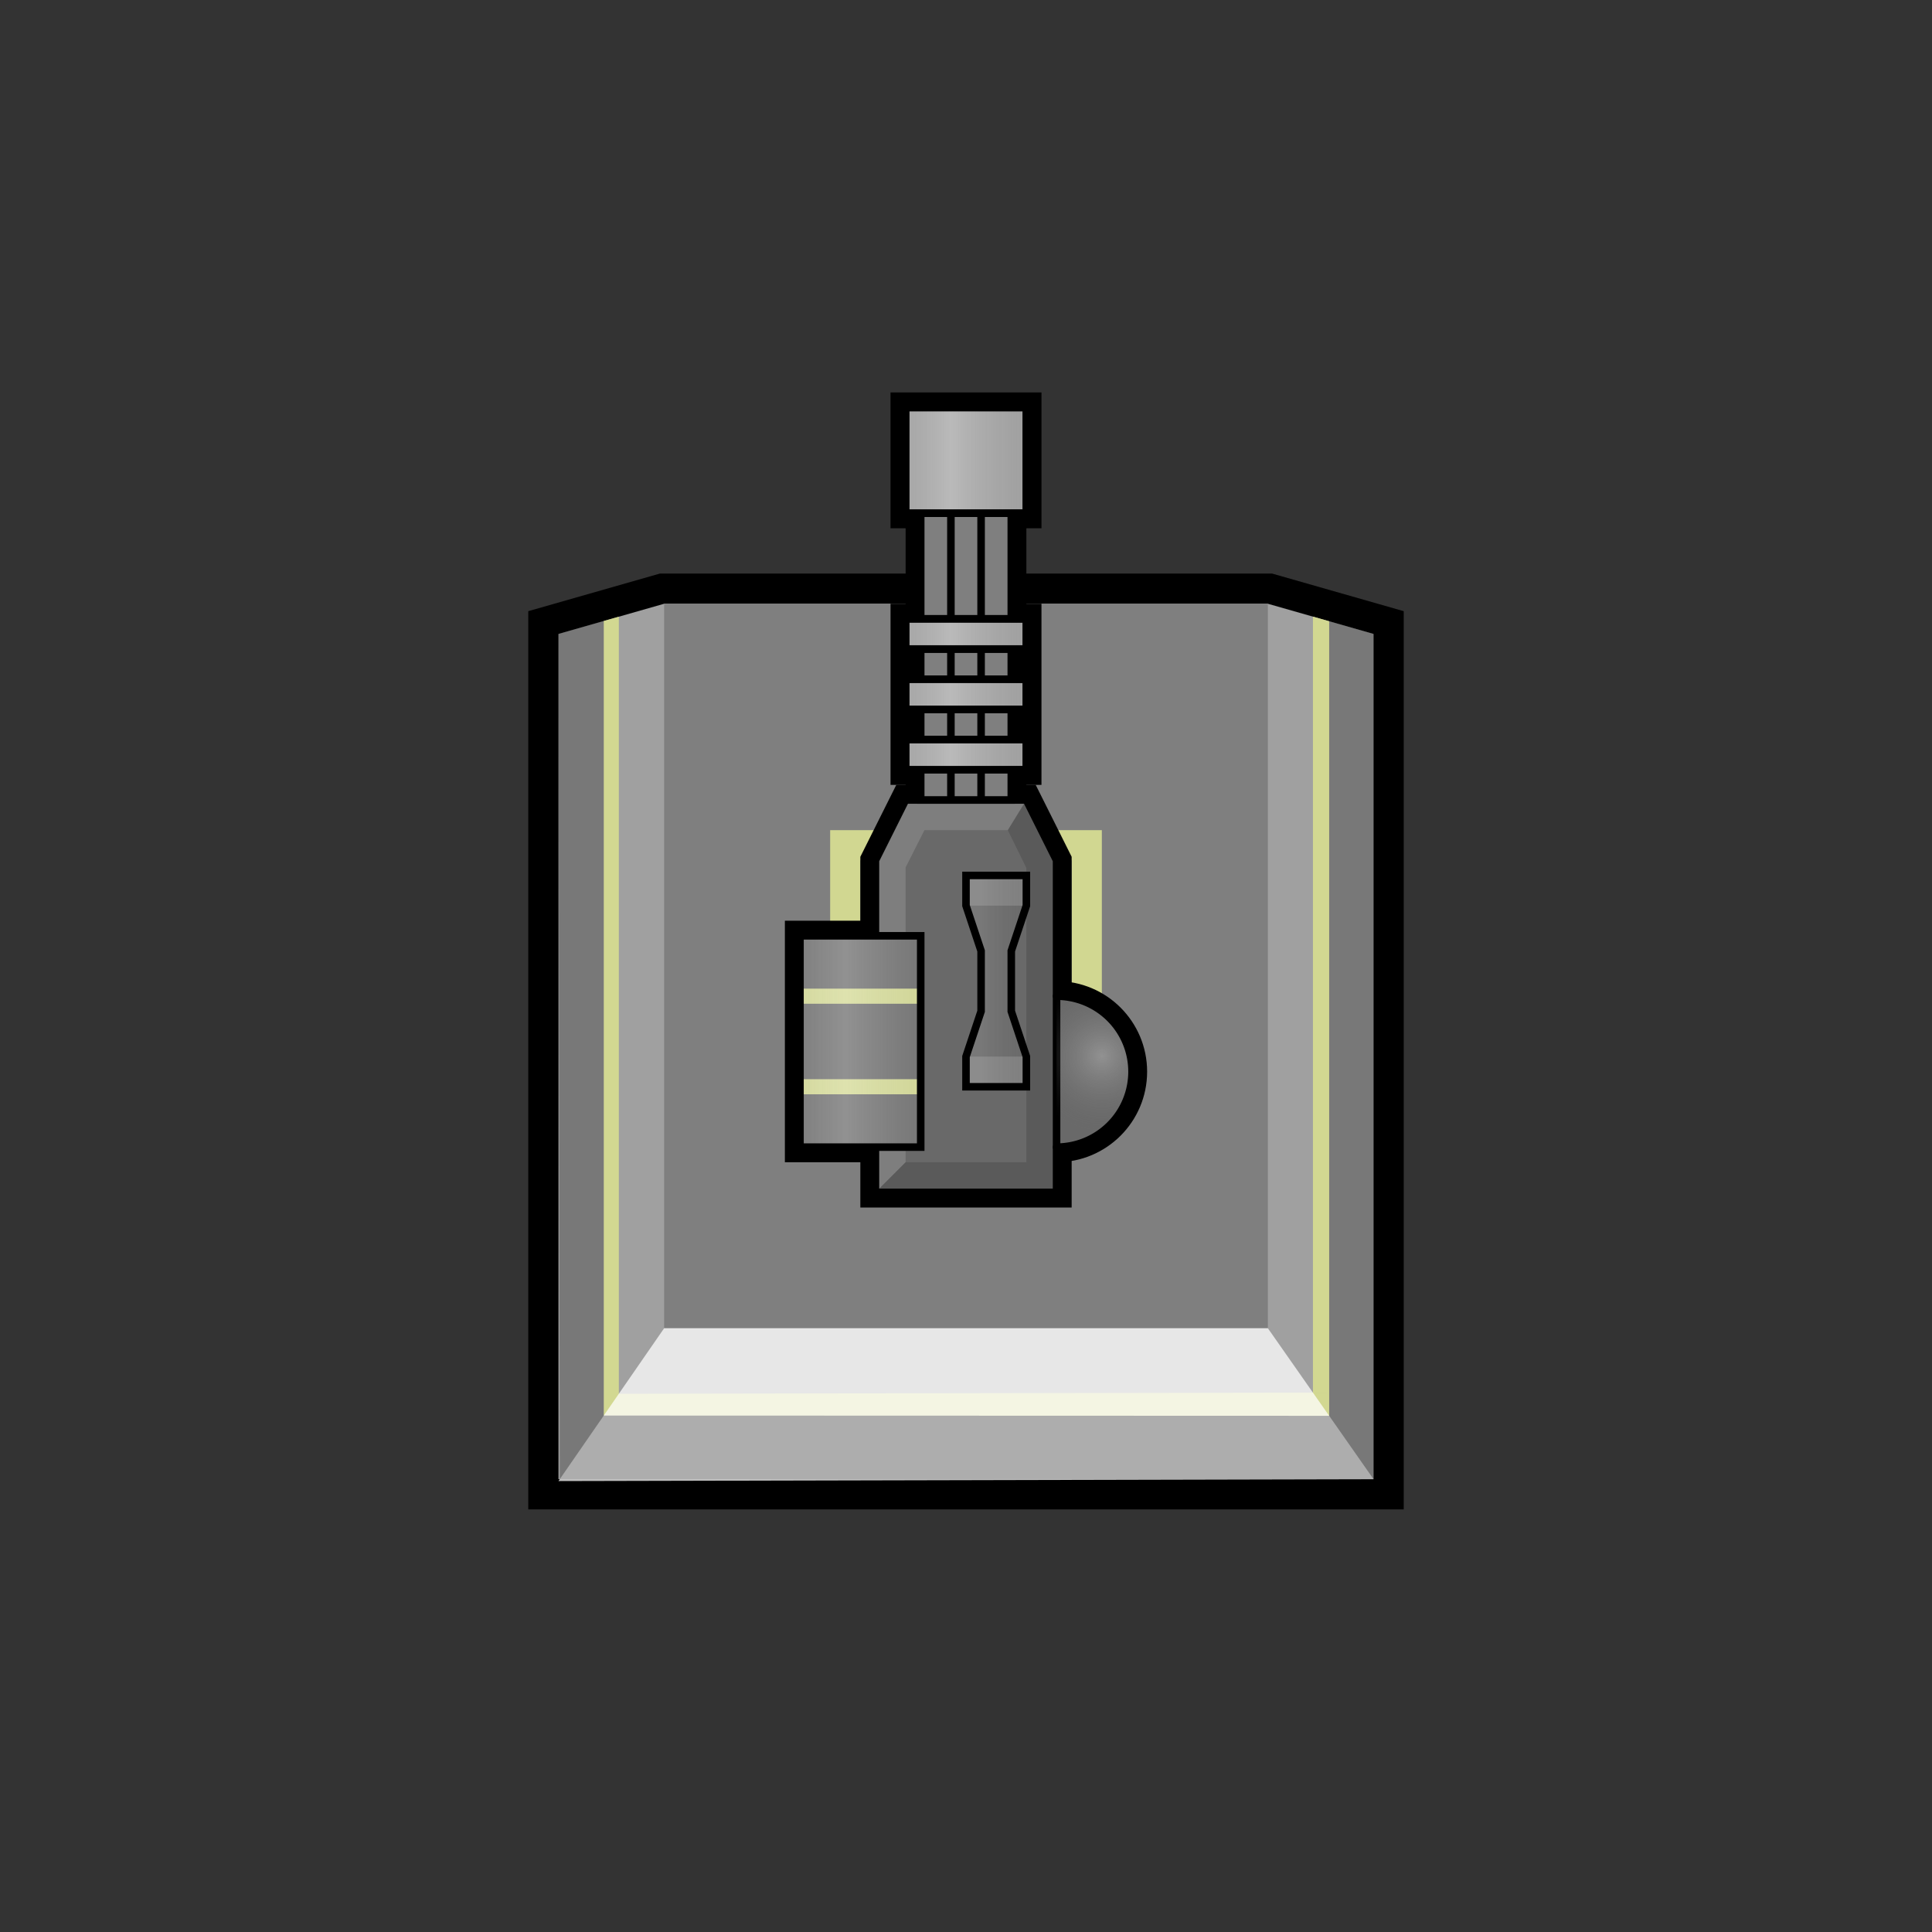 <?xml version="1.0" encoding="UTF-8" standalone="no"?>
<!-- Created with Inkscape (http://www.inkscape.org/) -->

<svg
   xmlns:dc="http://purl.org/dc/elements/1.1/"
   xmlns:cc="http://creativecommons.org/ns#"
   xmlns:rdf="http://www.w3.org/1999/02/22-rdf-syntax-ns#"
   xmlns:svg="http://www.w3.org/2000/svg"
   xmlns="http://www.w3.org/2000/svg"
   xmlns:xlink="http://www.w3.org/1999/xlink"
   xmlns:sodipodi="http://sodipodi.sourceforge.net/DTD/sodipodi-0.dtd"
   xmlns:inkscape="http://www.inkscape.org/namespaces/inkscape"
   width="128"
   height="128"
   viewBox="0 0 128 128"
   id="svg4136"
   version="1.1"
   inkscape:version="0.91 r13725"
   sodipodi:docname="MediumTurretGun.svg"
   inkscape:export-filename="D:\RimWorld\Mods\BetterTurrets\Textures\Things\Building\Turret\TurretMediumSmallRapid.png"
   inkscape:export-xdpi="180"
   inkscape:export-ydpi="180">
  <rect x="0" y="0" width="128" height="128" fill="#333333" stroke="none"/>
  <defs
     id="defs4138">
    <linearGradient
       id="linearGradient4370"
       inkscape:collect="always">
      <stop
         id="stop4372"
         offset="0"
         style="stop-color:#ffffff;stop-opacity:0.099" />
      <stop
         id="stop4374"
         offset="1"
         style="stop-color:#696969;stop-opacity:0;" />
    </linearGradient>
    <linearGradient
       inkscape:collect="always"
       id="linearGradient4236">
      <stop
         style="stop-color:#ffffff;stop-opacity:0.271"
         offset="0"
         id="stop4238" />
      <stop
         style="stop-color:#696969;stop-opacity:0;"
         offset="1"
         id="stop4240" />
    </linearGradient>
    <linearGradient
       inkscape:collect="always"
       id="linearGradient4194">
      <stop
         style="stop-color:#ffffff;stop-opacity:0.27"
         offset="0"
         id="stop4196" />
      <stop
         style="stop-color:#a0a0a0;stop-opacity:0;"
         offset="1"
         id="stop4198" />
    </linearGradient>
    <inkscape:perspective
       sodipodi:type="inkscape:persp3d"
       inkscape:vp_x="0 : 64 : 1"
       inkscape:vp_y="0 : 1000 : 0"
       inkscape:vp_z="128 : 64 : 1"
       inkscape:persp3d-origin="64 : 42.666667 : 1"
       id="perspective4720" />
    <linearGradient
       inkscape:collect="always"
       xlink:href="#linearGradient4194"
       id="linearGradient4200"
       x1="56"
       y1="987.862"
       x2="66"
       y2="987.862"
       gradientUnits="userSpaceOnUse"
       spreadMethod="reflect"
       gradientTransform="translate(0,3.5)" />
    <radialGradient
       inkscape:collect="always"
       xlink:href="#linearGradient4236"
       id="radialGradient4242"
       cx="72.857"
       cy="994.737"
       fx="72.857"
       fy="994.737"
       r="2.5"
       gradientTransform="matrix(2,1.7458113e-5,-1.7458452e-5,2,-72.697,-995.151)"
       gradientUnits="userSpaceOnUse" />
    <linearGradient
       inkscape:collect="always"
       xlink:href="#linearGradient4370"
       id="linearGradient4368"
       x1="65"
       y1="989.362"
       x2="69"
       y2="989.362"
       gradientUnits="userSpaceOnUse" />
    <linearGradient
       inkscape:collect="always"
       xlink:href="#linearGradient4236"
       id="linearGradient4200-2"
       x1="54"
       y1="986.862"
       x2="58"
       y2="986.862"
       gradientUnits="userSpaceOnUse"
       spreadMethod="reflect"
       gradientTransform="translate(87,-9.5)" />
    <linearGradient
       inkscape:collect="always"
       xlink:href="#linearGradient4236"
       id="linearGradient4200-2-0-6-9"
       x1="55"
       y1="987.362"
       x2="63"
       y2="987.362"
       gradientUnits="userSpaceOnUse"
       spreadMethod="reflect"
       gradientTransform="translate(173,-11)" />
    <linearGradient
       inkscape:collect="always"
       xlink:href="#linearGradient4236"
       id="linearGradient4200-2-9"
       x1="55"
       y1="986.362"
       x2="64"
       y2="986.362"
       gradientUnits="userSpaceOnUse"
       spreadMethod="reflect"
       gradientTransform="translate(142,-9)" />
    <linearGradient
       inkscape:collect="always"
       xlink:href="#linearGradient4236"
       id="linearGradient4200-2-9-7"
       x1="55"
       y1="986.362"
       x2="62"
       y2="986.362"
       gradientUnits="userSpaceOnUse"
       spreadMethod="reflect"
       gradientTransform="translate(159,-9)" />
    <linearGradient
       inkscape:collect="always"
       xlink:href="#linearGradient4236"
       id="linearGradient4545"
       x1="185"
       y1="974.362"
       x2="190.938"
       y2="974.612"
       gradientUnits="userSpaceOnUse" />
    <linearGradient
       inkscape:collect="always"
       xlink:href="#linearGradient4236"
       id="linearGradient5168"
       x1="166"
       y1="989.362"
       x2="171"
       y2="989.362"
       gradientUnits="userSpaceOnUse" />
    <inkscape:perspective
       id="perspective4720-6"
       inkscape:persp3d-origin="64 : 42.666667 : 1"
       inkscape:vp_z="128 : 64 : 1"
       inkscape:vp_y="0 : 1000 : 0"
       inkscape:vp_x="0 : 64 : 1"
       sodipodi:type="inkscape:persp3d" />
    <linearGradient
       inkscape:collect="always"
       xlink:href="#linearGradient4236"
       id="linearGradient4432"
       gradientUnits="userSpaceOnUse"
       gradientTransform="translate(173,-11)"
       spreadMethod="reflect"
       x1="55"
       y1="987.362"
       x2="63"
       y2="987.362" />
  </defs>
  <sodipodi:namedview
     id="base"
     pagecolor="#ffffff"
     bordercolor="#666666"
     borderopacity="1.0"
     inkscape:pageopacity="0.0"
     inkscape:pageshadow="2"
     inkscape:zoom="4"
     inkscape:cx="6.6807151"
     inkscape:cy="31.694804"
     inkscape:document-units="px"
     inkscape:current-layer="layer1"
     showgrid="true"
     units="px"
     inkscape:snap-object-midpoints="true"
     inkscape:snap-center="true"
     inkscape:window-width="1920"
     inkscape:window-height="1028"
     inkscape:window-x="-8"
     inkscape:window-y="-8"
     inkscape:window-maximized="1"
     inkscape:snap-global="true"
     inkscape:snap-bbox="true"
     inkscape:bbox-paths="true"
     inkscape:bbox-nodes="true"
     inkscape:snap-bbox-edge-midpoints="true"
     inkscape:snap-bbox-midpoints="true"
     inkscape:object-paths="true"
     inkscape:object-nodes="true"
     inkscape:snap-intersection-paths="true"
     inkscape:snap-smooth-nodes="false"
     inkscape:snap-midpoints="false"
     showguides="true"
     inkscape:guide-bbox="true"
     inkscape:snap-grids="true"
     inkscape:snap-nodes="true">
    <inkscape:grid
       type="xygrid"
       id="grid4684" />
    <sodipodi:guide
       position="39.502,167.932"
       orientation="0,1"
       id="guide4150" />
  </sodipodi:namedview>
  <g
     inkscape:groupmode="layer"
     id="layer2"
     inkscape:label="base"
     style="display:inline"
     sodipodi:insensitive="true">
    <g
       id="g4255"
       inkscape:export-xdpi="92.900002"
       inkscape:export-ydpi="92.900002">
      <g
         transform="translate(0,-924.362)"
         id="layer1-2"
         inkscape:label="base">
        <path
           sodipodi:nodetypes="ccccccc"
           inkscape:connector-curvature="0"
           id="path4785-7"
           d="m 37,1022.362 54,0 0,-56 -7,-2 -40,0 -7,2 z"
           style="fill:none;fill-opacity:1;fill-rule:evenodd;stroke:#000000;stroke-width:4;stroke-linecap:butt;stroke-linejoin:miter;stroke-miterlimit:4;stroke-dasharray:none;stroke-opacity:1" />
        <path
           sodipodi:nodetypes="ccccccc"
           inkscape:connector-curvature="0"
           id="path4785"
           d="m 37,1022.362 54,0 0,-56 -7,-2 -40,0 -7,2 z"
           style="fill:#a0a0a0;fill-opacity:1;fill-rule:evenodd;stroke:none;stroke-width:1px;stroke-linecap:butt;stroke-linejoin:miter;stroke-opacity:1" />
        <path
           sodipodi:nodetypes="ccccc"
           inkscape:connector-curvature="0"
           id="path4772"
           d="m 44,964.362 0,48 40,0 0,-48 z"
           style="fill:#7f7f7f;fill-opacity:1;fill-rule:evenodd;stroke:none;stroke-width:1px;stroke-linecap:butt;stroke-linejoin:miter;stroke-opacity:1" />
        <path
           sodipodi:nodetypes="ccccccccc"
           inkscape:connector-curvature="0"
           id="path4798"
           d="m 41,965.219 0,51.482 45.986,-0.075 0,-51.411 1.076,0.307 0,52.641 -48.062,-0.016 0,-52.643 z"
           style="fill:#d2d891;fill-opacity:1;fill-rule:evenodd;stroke:none;stroke-width:1px;stroke-linecap:butt;stroke-linejoin:miter;stroke-opacity:1" />
        <path
           sodipodi:nodetypes="ccccc"
           inkscape:connector-curvature="0"
           id="path4738-2"
           d="m 37,1022.487 54,-0.125 -7,-10 -40,0 z"
           style="fill:#ffffff;fill-opacity:0.744;fill-rule:evenodd;stroke:none;stroke-width:1px;stroke-linecap:butt;stroke-linejoin:miter;stroke-opacity:1" />
        <path
           sodipodi:nodetypes="ccccccccc"
           inkscape:connector-curvature="0"
           id="path4798-9"
           d="m 37,966.362 0.086,56 53.914,0 0,-56 -2.938,-0.84 0,52.641 -48.062,-0.016 0,-52.643 z"
           style="fill:#000000;fill-opacity:0.25;fill-rule:evenodd;stroke:none;stroke-width:1px;stroke-linecap:butt;stroke-linejoin:miter;stroke-opacity:1" />
      </g>
      <g
         inkscape:label="mk2"
         id="layer2-6" />
    </g>
  </g>
  <g
     inkscape:groupmode="layer"
     id="layer3"
     inkscape:label="basemk2"
     style="display:inline"
     sodipodi:insensitive="true">
    <path
       d="m 57,57 0,14 14,0 0,-14 z m -2,-2 18,0 0,18 -18,0 z"
       style="display:inline;fill:#d2d891;fill-opacity:0.984;fill-rule:evenodd;stroke:none;stroke-width:7.91;stroke-linecap:square;stroke-linejoin:miter;stroke-miterlimit:4;stroke-dasharray:none;stroke-opacity:1"
       id="path4152"
       inkscape:connector-curvature="0" />
  </g>
  <g
     inkscape:label="Layer 1"
     inkscape:groupmode="layer"
     id="layer1"
     transform="translate(0,-924.362)"
     style="display:inline">
    <path
       id="path4219-02"
       style="fill:none;fill-opacity:1;stroke:#000000;stroke-width:2;stroke-linecap:round;stroke-linejoin:miter;stroke-miterlimit:4;stroke-dasharray:none;stroke-opacity:1"
       d="m 70,990.362 c 2.761,0 5,2.239 5,5 -10e-7,2.761 -2.239,5 -5,5 m -12,-19 0,5 -5,0 0,14 5,0 0,3 12,0 0,-22 -2,-4 -8,0 z"
       inkscape:connector-curvature="0"
       sodipodi:nodetypes="cscccccccccccc"
       inkscape:export-xdpi="92.900002"
       inkscape:export-ydpi="92.900002" />
    <path
       style="fill:#696969;fill-opacity:1;fill-rule:evenodd;stroke:none;stroke-width:0.5;stroke-linecap:butt;stroke-linejoin:miter;stroke-miterlimit:4;stroke-dasharray:none;stroke-opacity:1"
       d="m 64,984.362 0,-2 4,0 0,2 -1,3 0,4 1,3 0,2 -4,0 0,-2 1,-3 0,-4 z"
       id="path4267-2"
       inkscape:connector-curvature="0"
       sodipodi:nodetypes="ccccccccccccc"
       inkscape:export-xdpi="92.900002"
       inkscape:export-ydpi="92.900002" />
    <path
       style="fill:#7f7f7f;fill-opacity:1;fill-rule:evenodd;stroke:#000000;stroke-width:0.5;stroke-linecap:butt;stroke-linejoin:miter;stroke-miterlimit:4;stroke-dasharray:none;stroke-opacity:1"
       d="m 158,980.362 0,-8 2,0 0,8 z"
       id="path4259-9-1"
       inkscape:connector-curvature="0"
       sodipodi:nodetypes="ccccc"
       inkscape:export-xdpi="180"
       inkscape:export-ydpi="180" />
    <path
       style="fill:#696969;fill-opacity:1;stroke:none;stroke-width:0.5;stroke-linecap:round;stroke-linejoin:miter;stroke-miterlimit:4;stroke-dasharray:none;stroke-opacity:1"
       id="path4219-08"
       sodipodi:type="arc"
       sodipodi:cx="70"
       sodipodi:cy="995.36218"
       sodipodi:rx="5"
       sodipodi:ry="5.0000224"
       sodipodi:start="4.712389"
       sodipodi:end="1.5707963"
       d="m 70,990.362 a 5,5 0 0 1 5,5 5,5 0 0 1 -5,5"
       sodipodi:open="true"
       inkscape:export-xdpi="92.900002"
       inkscape:export-ydpi="92.900002" />
    <path
       style="fill:#696969;fill-opacity:1;fill-rule:evenodd;stroke:#000000;stroke-width:0.25;stroke-linecap:butt;stroke-linejoin:miter;stroke-miterlimit:4;stroke-dasharray:none;stroke-opacity:1"
       d="m 58,981.362 0,22 12,0 0,-22 -2,-4 -8,0 z"
       id="path4141"
       inkscape:connector-curvature="0"
       sodipodi:nodetypes="ccccccc"
       inkscape:export-xdpi="92.900002"
       inkscape:export-ydpi="92.900002" />
    <path
       style="fill:#ffffff;fill-opacity:0.141;fill-rule:evenodd;stroke:none;stroke-width:0.25;stroke-linecap:butt;stroke-linejoin:miter;stroke-miterlimit:4;stroke-dasharray:none;stroke-opacity:1"
       d="m 58,1003.362 0,-22 2,-4 8,0 -1.232,2 -5.522,0 L 60,981.827 l 0,19.535 z"
       id="path4259-08-3"
       inkscape:connector-curvature="0"
       sodipodi:nodetypes="ccccccccc"
       inkscape:export-xdpi="92.900002"
       inkscape:export-ydpi="92.900002" />
    <path
       style="fill:#696969;fill-opacity:1;fill-rule:evenodd;stroke:none;stroke-width:0.5;stroke-linecap:butt;stroke-linejoin:miter;stroke-miterlimit:4;stroke-dasharray:none;stroke-opacity:1"
       d="m 64,984.362 0,-2 4,0 0,2 -1,3 0,4 1,3 0,2 -4,0 0,-2 1,-3 0,-4 z"
       id="path4267-3"
       inkscape:connector-curvature="0"
       sodipodi:nodetypes="ccccccccccccc"
       inkscape:export-xdpi="92.900002"
       inkscape:export-ydpi="92.900002" />
    <path
       style="fill:none;fill-opacity:1;fill-rule:evenodd;stroke:#000000;stroke-width:0.5;stroke-linecap:butt;stroke-linejoin:miter;stroke-miterlimit:4;stroke-dasharray:none;stroke-opacity:1"
       d="m 58,981.362 0,22 12,0 0,-22 -2,-4 -8,0 z"
       id="path4141-4"
       inkscape:connector-curvature="0"
       sodipodi:nodetypes="ccccccc"
       inkscape:export-xdpi="92.900002"
       inkscape:export-ydpi="92.900002" />
    <path
       style="fill:url(#radialGradient4242);fill-opacity:1;stroke:none;stroke-width:0.5;stroke-linecap:round;stroke-linejoin:miter;stroke-miterlimit:4;stroke-dasharray:none;stroke-opacity:1"
       id="path4219-0"
       sodipodi:type="arc"
       sodipodi:cx="70"
       sodipodi:cy="995.36218"
       sodipodi:rx="5"
       sodipodi:ry="5.0000224"
       sodipodi:start="4.712389"
       sodipodi:end="1.5707963"
       d="m 70,990.362 a 5,5 0 0 1 5,5 5,5 0 0 1 -5,5"
       sodipodi:open="true"
       inkscape:export-xdpi="92.900002"
       inkscape:export-ydpi="92.900002" />
    <path
       style="fill:#7f7f7f;fill-opacity:1;fill-rule:evenodd;stroke:#000000;stroke-width:0.5;stroke-linecap:butt;stroke-linejoin:miter;stroke-miterlimit:4;stroke-dasharray:none;stroke-opacity:1"
       d="m 154,980.362 0,-8 2,0 0,8 z"
       id="path4259-9-0"
       inkscape:connector-curvature="0"
       sodipodi:nodetypes="ccccc"
       inkscape:export-xdpi="180"
       inkscape:export-ydpi="180" />
    <path
       style="fill:#696969;fill-opacity:1;fill-rule:evenodd;stroke:none;stroke-width:0.25;stroke-linecap:butt;stroke-linejoin:miter;stroke-miterlimit:4;stroke-dasharray:none;stroke-opacity:1"
       d="m 61,986.362 -8,0 0,14 8,0 z"
       id="path4147"
       inkscape:connector-curvature="0"
       sodipodi:nodetypes="ccccc"
       inkscape:export-xdpi="92.900002"
       inkscape:export-ydpi="92.900002" />
    <path
       style="fill:#d2d891;fill-opacity:1;fill-rule:evenodd;stroke:#d2d891;stroke-width:1;stroke-linecap:butt;stroke-linejoin:miter;stroke-miterlimit:4;stroke-dasharray:none;stroke-opacity:1"
       d="m 53,996.362 8,0"
       id="path4202-9"
       inkscape:connector-curvature="0"
       sodipodi:nodetypes="cc"
       inkscape:export-xdpi="92.900002"
       inkscape:export-ydpi="92.900002" />
    <path
       style="fill:#d2d891;fill-opacity:1;fill-rule:evenodd;stroke:#d2d891;stroke-width:1;stroke-linecap:butt;stroke-linejoin:miter;stroke-miterlimit:4;stroke-dasharray:none;stroke-opacity:1"
       d="m 53,990.362 8,0"
       id="path4202"
       inkscape:connector-curvature="0"
       sodipodi:nodetypes="cc"
       inkscape:export-xdpi="92.900002"
       inkscape:export-ydpi="92.900002" />
    <path
       style="fill:url(#linearGradient4200);fill-opacity:1;fill-rule:evenodd;stroke:none;stroke-width:0.25;stroke-linecap:butt;stroke-linejoin:miter;stroke-miterlimit:4;stroke-dasharray:none;stroke-opacity:1"
       d="m 61,986.362 -8,0 0,14 8,0 z"
       id="path4147-0"
       inkscape:connector-curvature="0"
       sodipodi:nodetypes="ccccc"
       inkscape:export-xdpi="92.900002"
       inkscape:export-ydpi="92.900002" />
    <path
       style="fill:none;fill-opacity:1;fill-rule:evenodd;stroke:#000000;stroke-width:0.5;stroke-linecap:butt;stroke-linejoin:miter;stroke-miterlimit:4;stroke-dasharray:none;stroke-opacity:1"
       d="m 61,986.362 -8,0 0,14 8,0 z"
       id="path4147-1"
       inkscape:connector-curvature="0"
       sodipodi:nodetypes="ccccc"
       inkscape:export-xdpi="92.900002"
       inkscape:export-ydpi="92.900002" />
    <path
       style="fill:none;fill-opacity:1;stroke:#000000;stroke-width:0.5;stroke-linecap:round;stroke-linejoin:miter;stroke-miterlimit:4;stroke-dasharray:none;stroke-opacity:1"
       id="path4219"
       sodipodi:type="arc"
       sodipodi:cx="70"
       sodipodi:cy="995.36218"
       sodipodi:rx="5"
       sodipodi:ry="5.0000224"
       sodipodi:start="4.712389"
       sodipodi:end="1.5707963"
       d="m 70,990.362 a 5,5 0 0 1 5,5 5,5 0 0 1 -5,5"
       sodipodi:open="true"
       inkscape:export-xdpi="92.900002"
       inkscape:export-ydpi="92.900002" />
    <path
       style="fill:#7f7f7f;fill-opacity:1;fill-rule:evenodd;stroke:none;stroke-width:0.5;stroke-linecap:butt;stroke-linejoin:miter;stroke-miterlimit:4;stroke-dasharray:none;stroke-opacity:1"
       d="m 64,984.362 0,-2 4,0 0,2 z"
       id="path4259-0"
       inkscape:connector-curvature="0"
       sodipodi:nodetypes="ccccc"
       inkscape:export-xdpi="92.900002"
       inkscape:export-ydpi="92.900002" />
    <path
       style="fill:#7f7f7f;fill-opacity:1;fill-rule:evenodd;stroke:none;stroke-width:0.5;stroke-linecap:butt;stroke-linejoin:miter;stroke-miterlimit:4;stroke-dasharray:none;stroke-opacity:1"
       d="m 64,996.362 0,-2 4,0 0,2 z"
       id="path4259-0-9"
       inkscape:connector-curvature="0"
       sodipodi:nodetypes="ccccc"
       inkscape:export-xdpi="92.900002"
       inkscape:export-ydpi="92.900002" />
    <path
       style="fill:url(#linearGradient4368);fill-opacity:1;fill-rule:evenodd;stroke:none;stroke-width:0.5;stroke-linecap:butt;stroke-linejoin:miter;stroke-miterlimit:4;stroke-dasharray:none;stroke-opacity:1"
       d="m 64,984.362 0,-2 4,0 0,2 -1,3 0,4 1,3 0,2 -4,0 0,-2 1,-3 0,-4 z"
       id="path4267-9"
       inkscape:connector-curvature="0"
       sodipodi:nodetypes="ccccccccccccc"
       inkscape:export-xdpi="92.900002"
       inkscape:export-ydpi="92.900002" />
    <path
       style="fill:none;fill-opacity:1;fill-rule:evenodd;stroke:#000000;stroke-width:0.5;stroke-linecap:butt;stroke-linejoin:miter;stroke-miterlimit:4;stroke-dasharray:none;stroke-opacity:1"
       d="m 64,984.362 0,-2 4,0 0,2 -1,3 0,4 1,3 0,2 -4,0 0,-2 1,-3 0,-4 z"
       id="path4267"
       inkscape:connector-curvature="0"
       sodipodi:nodetypes="ccccccccccccc"
       inkscape:export-xdpi="92.900002"
       inkscape:export-ydpi="92.900002" />
    <path
       style="fill:#7f7f7f;fill-opacity:1;fill-rule:evenodd;stroke:#000000;stroke-width:0.5;stroke-linecap:butt;stroke-linejoin:miter;stroke-miterlimit:4;stroke-dasharray:none;stroke-opacity:1"
       d="m 156,980.362 0,-8 2,0 0,8 z"
       id="path4259-9"
       inkscape:connector-curvature="0"
       sodipodi:nodetypes="ccccc"
       inkscape:export-xdpi="180"
       inkscape:export-ydpi="180" />
    <path
       style="fill:#a0a0a0;fill-opacity:1;fill-rule:evenodd;stroke:#000000;stroke-width:0.5;stroke-linecap:butt;stroke-linejoin:miter;stroke-miterlimit:4;stroke-dasharray:none;stroke-opacity:1"
       d="m 153,977.362 0,-2 8,0 0,2 z"
       id="path4261-8"
       inkscape:connector-curvature="0"
       sodipodi:nodetypes="ccccc"
       inkscape:export-xdpi="180"
       inkscape:export-ydpi="180" />
    <path
       style="fill:#7f7f7f;fill-opacity:1;fill-rule:evenodd;stroke:#000000;stroke-width:0.5;stroke-linecap:butt;stroke-linejoin:miter;stroke-miterlimit:4;stroke-dasharray:none;stroke-opacity:1"
       d="m 173,981.362 0,-10 2,0 0,10 z"
       id="path4259-3"
       inkscape:connector-curvature="0"
       sodipodi:nodetypes="ccccc"
       inkscape:export-xdpi="180"
       inkscape:export-ydpi="180" />
    <path
       style="fill:#a0a0a0;fill-opacity:1;fill-rule:evenodd;stroke:#000000;stroke-width:0.5;stroke-linecap:butt;stroke-linejoin:miter;stroke-miterlimit:4;stroke-dasharray:none;stroke-opacity:1"
       d="m 171.5,973.362 0,0.637 a 1,1 0 0 1 0.5,0.863 1,1 0 0 1 -0.5,0.865 l 0,2.271 a 1,1 0 0 1 0.5,0.863 1,1 0 0 1 -0.5,0.865 l 0,0.635 1.637,0 a 1,1 0 0 1 0.863,-0.5 1,1 0 0 1 0.865,0.5 l 1.635,0 0,-0.637 a 1,1 0 0 1 -0.5,-0.863 1,1 0 0 1 0.5,-0.865 l 0,-2.271 a 1,1 0 0 1 -0.5,-0.863 1,1 0 0 1 0.5,-0.865 l 0,-0.635 -1.637,0 a 1,1 0 0 1 -0.863,0.5 1,1 0 0 1 -0.865,-0.5 l -1.635,0 z m 2.5,2.5 a 1,1 0 0 1 1,1 1,1 0 0 1 -1,1 1,1 0 0 1 -1,-1 1,1 0 0 1 1,-1 z"
       id="path4261-7"
       inkscape:connector-curvature="0" />
    <path
       style="fill:#a0a0a0;fill-opacity:1;fill-rule:evenodd;stroke:#000000;stroke-width:0.5;stroke-linecap:butt;stroke-linejoin:miter;stroke-miterlimit:4;stroke-dasharray:none;stroke-opacity:1"
       d="m 141,997.362 0,-11 5,0 0,11 z"
       id="path4261-0-9"
       inkscape:connector-curvature="0"
       sodipodi:nodetypes="ccccc"
       inkscape:export-xdpi="180"
       inkscape:export-ydpi="180" />
    <path
       inkscape:connector-curvature="0"
       id="path4261-7-1-4-3-1-7-5"
       style="fill:#a0a0a0;fill-opacity:1;fill-rule:evenodd;stroke:#000000;stroke-width:0.5;stroke-linecap:butt;stroke-linejoin:miter;stroke-miterlimit:4;stroke-dasharray:none;stroke-opacity:1"
       d="m 140.5,982.862 a 1,1 0 0 1 1,1 1,1 0 0 1 -1,1 1,1 0 0 1 -1,-1 1,1 0 0 1 1,-1 z m 6,0 a 1,1 0 0 1 1,1 1,1 0 0 1 -1,1 1,1 0 0 1 -1,-1 1,1 0 0 1 1,-1 z m -3,2 a 1,1 0 0 1 1,1 1,1 0 0 1 -1,1 1,1 0 0 1 -1,-1 1,1 0 0 1 1,-1 z m -3,2 a 1,1 0 0 1 1,1 1,1 0 0 1 -1,1 1,1 0 0 1 -1,-1 1,1 0 0 1 1,-1 z m 6,0 a 1,1 0 0 1 1,1 1,1 0 0 1 -1,1 1,1 0 0 1 -1,-1 1,1 0 0 1 1,-1 z m -3,2 a 1,1 0 0 1 1,1 1,1 0 0 1 -1,1 1,1 0 0 1 -1,-1 1,1 0 0 1 1,-1 z m -3,2 a 1,1 0 0 1 1,1 1,1 0 0 1 -1,1 1,1 0 0 1 -1,-1 1,1 0 0 1 1,-1 z m 6,0 a 1,1 0 0 1 1,1 1,1 0 0 1 -1,1 1,1 0 0 1 -1,-1 1,1 0 0 1 1,-1 z m -3,2 a 1,1 0 0 1 1,1 1,1 0 0 1 -1,1 1,1 0 0 1 -1,-1 1,1 0 0 1 1,-1 z m -3,2 a 1,1 0 0 1 1,1 1,1 0 0 1 -1,1 1,1 0 0 1 -1,-1 1,1 0 0 1 1,-1 z m 6,0 a 1,1 0 0 1 1,1 1,1 0 0 1 -1,1 1,1 0 0 1 -1,-1 1,1 0 0 1 1,-1 z m -3,2 a 1,1 0 0 1 1,1 1,1 0 0 1 -1,1 1,1 0 0 1 -1,-1 1,1 0 0 1 1,-1 z" />
    <path
       style="fill:#7f7f7f;fill-opacity:1;fill-rule:evenodd;stroke:#000000;stroke-width:0.5;stroke-linecap:butt;stroke-linejoin:miter;stroke-miterlimit:4;stroke-dasharray:none;stroke-opacity:1"
       d="m 197,980.362 0,-47 3,0 0,47 z"
       id="path4259-91"
       inkscape:connector-curvature="0"
       sodipodi:nodetypes="ccccc"
       inkscape:export-xdpi="180"
       inkscape:export-ydpi="180" />
    <path
       style="fill:#a0a0a0;fill-opacity:1;fill-rule:evenodd;stroke:#000000;stroke-width:0.5;stroke-linecap:butt;stroke-linejoin:miter;stroke-miterlimit:4;stroke-dasharray:none;stroke-opacity:1"
       d="m 195,934.362 0,0.637 c 0.309,0.178 0.499,0.507 0.5,0.863 -2.9e-4,0.357 -0.191,0.687 -0.5,0.865 l 0,0.771 c 0.309,0.178 0.499,0.507 0.5,0.863 -2.9e-4,0.357 -0.191,0.687 -0.5,0.865 l 0,0.771 c 0.309,0.178 0.499,0.507 0.5,0.863 -2.9e-4,0.357 -0.191,0.687 -0.5,0.865 l 0,0.635 2,2 3,0 2,-2 0,-0.637 c -0.309,-0.178 -0.499,-0.507 -0.5,-0.863 2.9e-4,-0.357 0.191,-0.687 0.5,-0.865 l 0,-0.771 c -0.309,-0.178 -0.499,-0.507 -0.5,-0.863 2.9e-4,-0.357 0.191,-0.687 0.5,-0.865 l 0,-0.771 c -0.309,-0.178 -0.499,-0.507 -0.5,-0.863 2.9e-4,-0.357 0.191,-0.687 0.5,-0.865 l 0,-0.635 -1,0 -1,1 -3,0 -1,-1 z"
       id="path4261-1"
       inkscape:connector-curvature="0"
       sodipodi:nodetypes="ccccccccccccccccccccccccccccc" />
    <path
       style="fill:#a0a0a0;fill-opacity:1;fill-rule:evenodd;stroke:#000000;stroke-width:0.5;stroke-linecap:butt;stroke-linejoin:miter;stroke-miterlimit:4;stroke-dasharray:none;stroke-opacity:1"
       d="m 195,980.362 0,-5 1,-16 5,0 1,16 0,5 z"
       id="path4261-5"
       inkscape:connector-curvature="0"
       sodipodi:nodetypes="ccccccc"
       inkscape:export-xdpi="180"
       inkscape:export-ydpi="180" />
    <path
       style="fill:#000000;fill-opacity:0.141;fill-rule:evenodd;stroke:none;stroke-width:0.5;stroke-linecap:butt;stroke-linejoin:miter;stroke-miterlimit:4;stroke-dasharray:none;stroke-opacity:1"
       d="m 58,1003.362 12,0 0,-22 -2,-4 -1.232,2 1.232,2.506 0,19.494 -8,0 z"
       id="path4256"
       inkscape:connector-curvature="0"
       sodipodi:nodetypes="ccccccccc"
       inkscape:export-xdpi="92.900002"
       inkscape:export-ydpi="92.900002" />
    <g
       id="g4360"
       style="stroke-width:0.5;stroke-miterlimit:4;stroke-dasharray:none">
      <path
         inkscape:connector-curvature="0"
         id="path4272"
         d="m 140,980.362 0,-5 1,0 0,-12 2,0 0,12 1,0 0,5"
         style="fill:none;fill-rule:evenodd;stroke:#000000;stroke-width:2;stroke-linecap:butt;stroke-linejoin:miter;stroke-miterlimit:4;stroke-dasharray:none;stroke-opacity:1" />
      <g
         id="g4315"
         style="stroke-width:0.5;stroke-miterlimit:4;stroke-dasharray:none">
        <path
           style="fill:#7f7f7f;fill-opacity:1;fill-rule:evenodd;stroke:#000000;stroke-width:0.5;stroke-linecap:butt;stroke-linejoin:miter;stroke-miterlimit:4;stroke-dasharray:none;stroke-opacity:1"
           d="m 141,980.362 0,-17 2,0 0,17 z"
           id="path4259"
           inkscape:connector-curvature="0"
           sodipodi:nodetypes="ccccc"
           inkscape:export-xdpi="180"
           inkscape:export-ydpi="180" />
        <path
           style="fill:#a0a0a0;fill-opacity:1;fill-rule:evenodd;stroke:#000000;stroke-width:0.5;stroke-linecap:butt;stroke-linejoin:miter;stroke-miterlimit:4;stroke-dasharray:none;stroke-opacity:1"
           d="m 140,980.362 0,-5 4,0 0,5 z"
           id="path4261"
           inkscape:connector-curvature="0"
           sodipodi:nodetypes="ccccc"
           inkscape:export-xdpi="180"
           inkscape:export-ydpi="180" />
        <path
           style="fill:url(#linearGradient4200-2);fill-opacity:1;fill-rule:evenodd;stroke:none;stroke-width:0.5;stroke-linecap:butt;stroke-linejoin:miter;stroke-miterlimit:4;stroke-dasharray:none;stroke-opacity:1"
           d="m 144,975.362 -4,0 0,5 4,0 z"
           id="path4147-0-6"
           inkscape:connector-curvature="0"
           sodipodi:nodetypes="ccccc"
           inkscape:export-xdpi="180"
           inkscape:export-ydpi="180" />
        <path
           style="fill:none;fill-opacity:1;fill-rule:evenodd;stroke:#000000;stroke-width:0.5;stroke-linecap:butt;stroke-linejoin:miter;stroke-miterlimit:4;stroke-dasharray:none;stroke-opacity:1"
           d="m 140,980.362 0,-5 4,0 0,5 z"
           id="path4261-19"
           inkscape:connector-curvature="0"
           sodipodi:nodetypes="ccccc"
           inkscape:export-xdpi="180"
           inkscape:export-ydpi="180" />
      </g>
    </g>
    <g
       id="g4368"
       style="stroke-width:0.5;stroke-miterlimit:4;stroke-dasharray:none">
      <path
         inkscape:connector-curvature="0"
         id="path4358"
         d="m 226,980.362 0,-2 -1,0 0,-2 1,0 0,-2 -1,0 0,-2 1,0 0,-2 -1,0 0,-2 1,0 0,-7 -1,0 0,-7 8,0 0,7 -1,0 0,7 1,0 0,2 -1,0 0,2 1,0 0,2 -1,0 0,2 1,0 0,2 -1,0 0,2"
         style="fill:none;fill-rule:evenodd;stroke:#000000;stroke-width:2;stroke-linecap:butt;stroke-linejoin:miter;stroke-miterlimit:4;stroke-dasharray:none;stroke-opacity:1" />
      <g
         style="stroke-width:0.5;stroke-miterlimit:4;stroke-dasharray:none"
         id="g4668">
        <path
           id="path4259-9-03"
           style="fill:#7f7f7f;fill-opacity:1;fill-rule:evenodd;stroke:#000000;stroke-width:0.5;stroke-linecap:butt;stroke-linejoin:miter;stroke-miterlimit:4;stroke-dasharray:none;stroke-opacity:1"
           d="m 228,980.362 0,-19 2,0 0,19 z m -2,0 0,-19 2,0 0,19 z m 4,0 0,-19 2,0 0,19 z"
           inkscape:connector-curvature="0"
           sodipodi:nodetypes="ccccccccccccccc" />
        <path
           style="fill:#a0a0a0;fill-opacity:1;fill-rule:evenodd;stroke:#000000;stroke-width:0.5;stroke-linecap:butt;stroke-linejoin:miter;stroke-miterlimit:4;stroke-dasharray:none;stroke-opacity:1"
           d="m 225,961.362 0,-7 8,0 0,7 z"
           id="path4261-8-4-5"
           inkscape:connector-curvature="0"
           sodipodi:nodetypes="ccccc"
           inkscape:export-xdpi="180"
           inkscape:export-ydpi="180" />
        <path
           inkscape:connector-curvature="0"
           id="path4261-8-4-3"
           style="fill:#a0a0a0;fill-opacity:1;fill-rule:evenodd;stroke:#000000;stroke-width:0.5;stroke-linecap:butt;stroke-linejoin:miter;stroke-miterlimit:4;stroke-dasharray:none;stroke-opacity:1"
           d="m 225,970.362 0,-2 8,0 0,2 z m 0,4 0,-2 8,0 0,2 z m 0,4 0,-2 8,0 0,2 z" />
        <path
           sodipodi:nodetypes="cccccccccccccccccscc"
           inkscape:connector-curvature="0"
           id="path4147-0-6-1-2-6"
           style="fill:url(#linearGradient4200-2-0-6-9);fill-opacity:1;fill-rule:evenodd;stroke:none;stroke-width:0.5;stroke-linecap:butt;stroke-linejoin:miter;stroke-miterlimit:4;stroke-dasharray:none;stroke-opacity:1"
           d="m 233,976.362 -8,0 0,2 8,0 z m 0,-4 -8,0 0,2 8,0 z m 0,-4 -8,0 0,2 8,0 z m 0,-14 -8,0 0,7 8,0 z" />
        <path
           inkscape:connector-curvature="0"
           id="path4261-8-4-3-0"
           style="fill:none;fill-opacity:1;fill-rule:evenodd;stroke:#000000;stroke-width:0.5;stroke-linecap:butt;stroke-linejoin:miter;stroke-miterlimit:4;stroke-dasharray:none;stroke-opacity:1"
           d="m 225,970.362 0,-2 8,0 0,2 z m 0,4 0,-2 8,0 0,2 z m 0,4 0,-2 8,0 0,2 z" />
        <path
           style="fill:none;fill-opacity:1;fill-rule:evenodd;stroke:#000000;stroke-width:0.5;stroke-linecap:butt;stroke-linejoin:miter;stroke-miterlimit:4;stroke-dasharray:none;stroke-opacity:1"
           d="m 225,961.362 0,-7 8,0 0,7 z"
           id="path4261-8-4-5-8"
           inkscape:connector-curvature="0"
           sodipodi:nodetypes="ccccc"
           inkscape:export-xdpi="180"
           inkscape:export-ydpi="180" />
      </g>
    </g>
    <path
       style="fill:url(#linearGradient4200-2-9);fill-opacity:1;fill-rule:evenodd;stroke:none;stroke-width:0.5;stroke-linecap:butt;stroke-linejoin:miter;stroke-miterlimit:4;stroke-dasharray:none;stroke-opacity:1"
       d="m 202,975.362 -1,-16 -5,0 -1,16 0,5 7,0 z"
       id="path4147-0-6-4"
       inkscape:connector-curvature="0"
       sodipodi:nodetypes="ccccccc"
       inkscape:export-xdpi="180"
       inkscape:export-ydpi="180" />
    <path
       style="fill:none;fill-opacity:1;fill-rule:evenodd;stroke:#000000;stroke-width:0.5;stroke-linecap:butt;stroke-linejoin:miter;stroke-miterlimit:4;stroke-dasharray:none;stroke-opacity:1"
       d="m 195,980.362 0,-5 1,-16 5,0 1,16 0,5 z"
       id="path4261-5-9"
       inkscape:connector-curvature="0"
       sodipodi:nodetypes="ccccccc"
       inkscape:export-xdpi="180"
       inkscape:export-ydpi="180" />
    <g
       id="g4349"
       style="stroke-width:0.5;stroke-miterlimit:4;stroke-dasharray:none">
      <path
         inkscape:connector-curvature="0"
         id="path4340"
         d="m 212,980.362 0,-4 1,-10 1,0 0,-17 -1,-1 0,-4 4,0 0,4 -1,1 0,17 1,0 1,10 0,4"
         style="fill:none;fill-rule:evenodd;stroke:#000000;stroke-width:2;stroke-linecap:butt;stroke-linejoin:miter;stroke-miterlimit:4;stroke-dasharray:none;stroke-opacity:1" />
      <g
         style="stroke-width:0.5;stroke-miterlimit:4;stroke-dasharray:none"
         id="g4661">
        <path
           style="fill:#7f7f7f;fill-opacity:1;fill-rule:evenodd;stroke:#000000;stroke-width:0.5;stroke-linecap:butt;stroke-linejoin:miter;stroke-miterlimit:4;stroke-dasharray:none;stroke-opacity:1"
           d="m 214,980.362 0,-31 2,0 0,31 z"
           id="path4259-91-6"
           inkscape:connector-curvature="0"
           sodipodi:nodetypes="ccccc"
           inkscape:export-xdpi="180"
           inkscape:export-ydpi="180" />
        <path
           style="fill:#a0a0a0;fill-opacity:1;fill-rule:evenodd;stroke:#000000;stroke-width:0.5;stroke-linecap:butt;stroke-linejoin:miter;stroke-miterlimit:4;stroke-dasharray:none;stroke-opacity:1"
           d="m 213,948.362 0,-4 4,0 0,4 -1,1 -2,0 z"
           id="path4261-8-7"
           inkscape:connector-curvature="0"
           sodipodi:nodetypes="ccccccc"
           inkscape:export-xdpi="180"
           inkscape:export-ydpi="180" />
        <path
           style="fill:#a0a0a0;fill-opacity:1;fill-rule:evenodd;stroke:#000000;stroke-width:0.5;stroke-linecap:butt;stroke-linejoin:miter;stroke-miterlimit:4;stroke-dasharray:none;stroke-opacity:1"
           d="m 212,980.362 0,-4 1,-10 4,0 1,10 0,4 z"
           id="path4261-5-94"
           inkscape:connector-curvature="0"
           sodipodi:nodetypes="ccccccc"
           inkscape:export-xdpi="180"
           inkscape:export-ydpi="180" />
        <path
           style="fill:url(#linearGradient4200-2-9-7);fill-opacity:1;fill-rule:evenodd;stroke:none;stroke-width:0.5;stroke-linecap:butt;stroke-linejoin:miter;stroke-miterlimit:4;stroke-dasharray:none;stroke-opacity:1"
           d="m 218,976.362 -1,-10 -4,0 -1,10 0,4 6,0 z"
           id="path4147-0-6-4-0"
           inkscape:connector-curvature="0"
           sodipodi:nodetypes="ccccccc"
           inkscape:export-xdpi="180"
           inkscape:export-ydpi="180" />
        <path
           style="fill:none;fill-opacity:1;fill-rule:evenodd;stroke:#000000;stroke-width:0.5;stroke-linecap:butt;stroke-linejoin:miter;stroke-miterlimit:4;stroke-dasharray:none;stroke-opacity:1"
           d="m 212,980.362 0,-4 1,-10 4,0 1,10 0,4 z"
           id="path4261-5-94-3"
           inkscape:connector-curvature="0"
           sodipodi:nodetypes="ccccccc"
           inkscape:export-xdpi="180"
           inkscape:export-ydpi="180" />
      </g>
    </g>
    <g
       id="g4599">
      <path
         sodipodi:nodetypes="cccccccccccccccccccccccccc"
         inkscape:connector-curvature="0"
         id="path4261-0-8-4"
         d="m 188.5,980.362 0,-0.637 c -0.309,-0.178 -0.499,-0.507 -0.5,-0.863 2.9e-4,-0.357 0.191,-0.687 0.5,-0.865 l 0,-2.271 c -0.309,-0.178 -0.499,-0.507 -0.5,-0.863 2.9e-4,-0.357 0.191,-0.687 0.5,-0.865 l 0,-2.271 c -0.309,-0.178 -0.499,-0.507 -0.5,-0.863 2.9e-4,-0.357 0.191,-0.687 0.5,-0.865 l 0,-0.635 -1.5,0 0,-2 -2,0 0,2 -1.5,0 0,0.637 c 0.309,0.178 0.499,0.507 0.5,0.863 -2.9e-4,0.357 -0.191,0.687 -0.5,0.865 l 0,2.271 c 0.309,0.178 0.499,0.507 0.5,0.863 -2.9e-4,0.357 -0.191,0.687 -0.5,0.865 l 0,2.271 c 0.309,0.178 0.499,0.507 0.5,0.863 -2.9e-4,0.357 -0.191,0.687 -0.5,0.865 l 0,0.635"
         style="fill:none;fill-opacity:1;fill-rule:evenodd;stroke:#000000;stroke-width:2;stroke-linecap:butt;stroke-linejoin:miter;stroke-miterlimit:4;stroke-dasharray:none;stroke-opacity:1" />
      <g
         id="g4593">
        <path
           style="fill:#7f7f7f;fill-opacity:1;fill-rule:evenodd;stroke:#000000;stroke-width:0.5;stroke-linecap:butt;stroke-linejoin:miter;stroke-miterlimit:4;stroke-dasharray:none;stroke-opacity:1"
           d="m 185,981.362 0,-14 2,0 0,14 z"
           id="path4259-3-0"
           inkscape:connector-curvature="0"
           sodipodi:nodetypes="ccccc"
           inkscape:export-xdpi="180"
           inkscape:export-ydpi="180" />
        <path
           style="fill:#a0a0a0;fill-opacity:1;fill-rule:evenodd;stroke:#000000;stroke-width:0.5;stroke-linecap:butt;stroke-linejoin:miter;stroke-miterlimit:4;stroke-dasharray:none;stroke-opacity:1"
           d="m 183.5,969.362 0,0.637 a 1,1 0 0 1 0.5,0.863 1,1 0 0 1 -0.5,0.865 l 0,2.271 a 1,1 0 0 1 0.5,0.863 1,1 0 0 1 -0.5,0.865 l 0,2.271 a 1,1 0 0 1 0.5,0.863 1,1 0 0 1 -0.5,0.865 l 0,0.635 1.637,0 a 1,1 0 0 1 0.863,-0.5 1,1 0 0 1 0.865,0.5 l 1.635,0 0,-0.637 a 1,1 0 0 1 -0.5,-0.863 1,1 0 0 1 0.5,-0.865 l 0,-2.271 a 1,1 0 0 1 -0.5,-0.863 1,1 0 0 1 0.5,-0.865 l 0,-2.271 a 1,1 0 0 1 -0.5,-0.863 1,1 0 0 1 0.5,-0.865 l 0,-0.635 -1.637,0 a 1,1 0 0 1 -0.863,0.5 1,1 0 0 1 -0.865,-0.5 l -1.635,0 z m 2.5,2.5 a 1,1 0 0 1 1,1 1,1 0 0 1 -1,1 1,1 0 0 1 -1,-1 1,1 0 0 1 1,-1 z m 0,4 a 1,1 0 0 1 1,1 1,1 0 0 1 -1,1 1,1 0 0 1 -1,-1 1,1 0 0 1 1,-1 z"
           id="path4261-0"
           inkscape:connector-curvature="0" />
        <path
           style="fill:url(#linearGradient4545);fill-opacity:1;fill-rule:evenodd;stroke:none;stroke-width:0.5;stroke-linecap:butt;stroke-linejoin:miter;stroke-miterlimit:4;stroke-dasharray:none;stroke-opacity:1"
           d="m 183.5,969.362 0,0.637 a 1,1 0 0 1 0.5,0.863 1,1 0 0 1 -0.5,0.865 l 0,2.271 a 1,1 0 0 1 0.5,0.863 1,1 0 0 1 -0.5,0.865 l 0,2.271 a 1,1 0 0 1 0.5,0.863 1,1 0 0 1 -0.5,0.865 l 0,0.635 1.637,0 a 1,1 0 0 1 0.863,-0.5 1,1 0 0 1 0.865,0.5 l 1.635,0 0,-0.637 a 1,1 0 0 1 -0.5,-0.863 1,1 0 0 1 0.5,-0.865 l 0,-2.271 a 1,1 0 0 1 -0.5,-0.863 1,1 0 0 1 0.5,-0.865 l 0,-2.271 a 1,1 0 0 1 -0.5,-0.863 1,1 0 0 1 0.5,-0.865 l 0,-0.635 -1.637,0 a 1,1 0 0 1 -0.863,0.5 1,1 0 0 1 -0.865,-0.5 l -1.635,0 z m 2.5,2.5 a 1,1 0 0 1 1,1 1,1 0 0 1 -1,1 1,1 0 0 1 -1,-1 1,1 0 0 1 1,-1 z m 0,4 a 1,1 0 0 1 1,1 1,1 0 0 1 -1,1 1,1 0 0 1 -1,-1 1,1 0 0 1 1,-1 z"
           id="path4261-0-8-2"
           inkscape:connector-curvature="0" />
        <path
           style="fill:none;fill-opacity:1;fill-rule:evenodd;stroke:#000000;stroke-width:0.5;stroke-linecap:butt;stroke-linejoin:miter;stroke-miterlimit:4;stroke-dasharray:none;stroke-opacity:1"
           d="m 183.5,969.362 0,0.637 a 1,1 0 0 1 0.5,0.863 1,1 0 0 1 -0.5,0.865 l 0,2.271 a 1,1 0 0 1 0.5,0.863 1,1 0 0 1 -0.5,0.865 l 0,2.271 a 1,1 0 0 1 0.5,0.863 1,1 0 0 1 -0.5,0.865 l 0,0.635 1.637,0 a 1,1 0 0 1 0.863,-0.5 1,1 0 0 1 0.865,0.5 l 1.635,0 0,-0.637 a 1,1 0 0 1 -0.5,-0.863 1,1 0 0 1 0.5,-0.865 l 0,-2.271 a 1,1 0 0 1 -0.5,-0.863 1,1 0 0 1 0.5,-0.865 l 0,-2.271 a 1,1 0 0 1 -0.5,-0.863 1,1 0 0 1 0.5,-0.865 l 0,-0.635 -1.637,0 a 1,1 0 0 1 -0.863,0.5 1,1 0 0 1 -0.865,-0.5 l -1.635,0 z m 2.5,2.5 a 1,1 0 0 1 1,1 1,1 0 0 1 -1,1 1,1 0 0 1 -1,-1 1,1 0 0 1 1,-1 z m 0,4 a 1,1 0 0 1 1,1 1,1 0 0 1 -1,1 1,1 0 0 1 -1,-1 1,1 0 0 1 1,-1 z"
           id="path4261-0-8"
           inkscape:connector-curvature="0" />
      </g>
    </g>
    <g
       id="g4941"
       transform="translate(0.5,0.5)" />
    <g
       id="g5191">
      <path
         sodipodi:nodetypes="cccccccccccccccccccccccccc"
         inkscape:connector-curvature="0"
         id="path4261-0-9-2-1-2"
         d="m 169.5,996.257 0,-0.588 c -0.599,-0.212 -0.999,-0.777 -1,-1.412 8.9e-4,-0.635 0.401,-1.2 1,-1.412 l 0,-1.176 c -0.599,-0.212 -0.999,-0.777 -1,-1.412 8.9e-4,-0.635 0.401,-1.2 1,-1.412 l 0,-1.176 c -0.599,-0.212 -0.999,-0.777 -1,-1.412 8.9e-4,-0.635 0.401,-1.2 1,-1.412 l 0,-0.588 -1.5,0 0,-1.5 -2,0 0,1.5 -1.5,0 0,0.588 c 0.599,0.212 0.999,0.777 1,1.412 -8.9e-4,0.635 -0.401,1.2 -1,1.412 l 0,1.176 c 0.599,0.212 0.999,0.777 1,1.412 -8.9e-4,0.635 -0.401,1.2 -1,1.412 l 0,1.176 c 0.599,0.212 0.999,0.777 1,1.412 -8.9e-4,0.635 -0.401,1.2 -1,1.412 l 0,0.588"
         style="fill:none;fill-opacity:1;fill-rule:evenodd;stroke:#000000;stroke-width:2;stroke-linecap:butt;stroke-linejoin:miter;stroke-miterlimit:4;stroke-dasharray:none;stroke-opacity:1" />
      <g
         transform="translate(0,0.395)"
         id="g5185">
        <path
           inkscape:export-ydpi="180"
           inkscape:export-xdpi="180"
           sodipodi:nodetypes="ccccc"
           inkscape:connector-curvature="0"
           id="path4259-3-0-8"
           d="m 166,996.362 0,-14 2,0 0,14 z"
           style="fill:#7f7f7f;fill-opacity:1;fill-rule:evenodd;stroke:#000000;stroke-width:0.5;stroke-linecap:butt;stroke-linejoin:miter;stroke-miterlimit:4;stroke-dasharray:none;stroke-opacity:1" />
        <path
           style="fill:#a0a0a0;fill-opacity:1;fill-rule:evenodd;stroke:none;stroke-width:0.5;stroke-linecap:butt;stroke-linejoin:miter;stroke-miterlimit:4;stroke-dasharray:none;stroke-opacity:1"
           d="m 164.5,983.862 0,0.588 a 1.5,1.5 0 0 1 1,1.412 1.5,1.5 0 0 1 -1,1.412 l 0,1.176 a 1.5,1.5 0 0 1 1,1.412 1.5,1.5 0 0 1 -1,1.412 l 0,1.176 a 1.5,1.5 0 0 1 1,1.412 1.5,1.5 0 0 1 -1,1.412 l 0,0.588 1,0 a 1.5,1.5 0 0 1 1.5,-1.5 1.5,1.5 0 0 1 1.5,1.5 l 1,0 0,-0.588 a 1.5,1.5 0 0 1 -1,-1.412 1.5,1.5 0 0 1 1,-1.412 l 0,-1.176 a 1.5,1.5 0 0 1 -1,-1.412 1.5,1.5 0 0 1 1,-1.412 l 0,-1.176 a 1.5,1.5 0 0 1 -1,-1.412 1.5,1.5 0 0 1 1,-1.412 l 0,-0.588 -1,0 a 1.5,1.5 0 0 1 -1.5,1.5 1.5,1.5 0 0 1 -1.5,-1.5 l -1,0 z m 2.5,2.5 a 1.5,1.5 0 0 1 1.5,1.5 1.5,1.5 0 0 1 -1.5,1.5 1.5,1.5 0 0 1 -1.5,-1.5 1.5,1.5 0 0 1 1.5,-1.5 z m 0,4 a 1.5,1.5 0 0 1 1.5,1.5 1.5,1.5 0 0 1 -1.5,1.5 1.5,1.5 0 0 1 -1.5,-1.5 1.5,1.5 0 0 1 1.5,-1.5 z"
           id="path4261-0-9-2"
           inkscape:connector-curvature="0" />
        <path
           style="fill:url(#linearGradient5168);fill-opacity:1;fill-rule:evenodd;stroke:none;stroke-width:0.5;stroke-linecap:butt;stroke-linejoin:miter;stroke-miterlimit:4;stroke-dasharray:none;stroke-opacity:1"
           d="m 164.5,983.862 0,0.588 a 1.5,1.5 0 0 1 1,1.412 1.5,1.5 0 0 1 -1,1.412 l 0,1.176 a 1.5,1.5 0 0 1 1,1.412 1.5,1.5 0 0 1 -1,1.412 l 0,1.176 a 1.5,1.5 0 0 1 1,1.412 1.5,1.5 0 0 1 -1,1.412 l 0,0.588 1,0 a 1.5,1.5 0 0 1 1.5,-1.5 1.5,1.5 0 0 1 1.5,1.5 l 1,0 0,-0.588 a 1.5,1.5 0 0 1 -1,-1.412 1.5,1.5 0 0 1 1,-1.412 l 0,-1.176 a 1.5,1.5 0 0 1 -1,-1.412 1.5,1.5 0 0 1 1,-1.412 l 0,-1.176 a 1.5,1.5 0 0 1 -1,-1.412 1.5,1.5 0 0 1 1,-1.412 l 0,-0.588 -1,0 a 1.5,1.5 0 0 1 -1.5,1.5 1.5,1.5 0 0 1 -1.5,-1.5 l -1,0 z m 2.5,2.5 a 1.5,1.5 0 0 1 1.5,1.5 1.5,1.5 0 0 1 -1.5,1.5 1.5,1.5 0 0 1 -1.5,-1.5 1.5,1.5 0 0 1 1.5,-1.5 z m 0,4 a 1.5,1.5 0 0 1 1.5,1.5 1.5,1.5 0 0 1 -1.5,1.5 1.5,1.5 0 0 1 -1.5,-1.5 1.5,1.5 0 0 1 1.5,-1.5 z"
           id="path4261-0-9-2-2"
           inkscape:connector-curvature="0" />
        <path
           style="fill:none;fill-opacity:1;fill-rule:evenodd;stroke:#000000;stroke-width:0.5;stroke-linecap:butt;stroke-linejoin:miter;stroke-miterlimit:4;stroke-dasharray:none;stroke-opacity:1"
           d="m 164.5,983.862 0,0.588 a 1.5,1.5 0 0 1 1,1.412 1.5,1.5 0 0 1 -1,1.412 l 0,1.176 a 1.5,1.5 0 0 1 1,1.412 1.5,1.5 0 0 1 -1,1.412 l 0,1.176 a 1.5,1.5 0 0 1 1,1.412 1.5,1.5 0 0 1 -1,1.412 l 0,0.588 1,0 a 1.5,1.5 0 0 1 1.5,-1.5 1.5,1.5 0 0 1 1.5,1.5 l 1,0 0,-0.588 a 1.5,1.5 0 0 1 -1,-1.412 1.5,1.5 0 0 1 1,-1.412 l 0,-1.176 a 1.5,1.5 0 0 1 -1,-1.412 1.5,1.5 0 0 1 1,-1.412 l 0,-1.176 a 1.5,1.5 0 0 1 -1,-1.412 1.5,1.5 0 0 1 1,-1.412 l 0,-0.588 -1,0 a 1.5,1.5 0 0 1 -1.5,1.5 1.5,1.5 0 0 1 -1.5,-1.5 l -1,0 z m 2.5,2.5 a 1.5,1.5 0 0 1 1.5,1.5 1.5,1.5 0 0 1 -1.5,1.5 1.5,1.5 0 0 1 -1.5,-1.5 1.5,1.5 0 0 1 1.5,-1.5 z m 0,4 a 1.5,1.5 0 0 1 1.5,1.5 1.5,1.5 0 0 1 -1.5,1.5 1.5,1.5 0 0 1 -1.5,-1.5 1.5,1.5 0 0 1 1.5,-1.5 z"
           id="path4261-0-9-2-1"
           inkscape:connector-curvature="0" />
      </g>
    </g>
    <g
       transform="translate(-165,-3)"
       id="g4368-0"
       style="display:inline;stroke-width:0.5;stroke-miterlimit:4;stroke-dasharray:none">
      <path
         inkscape:connector-curvature="0"
         id="path4358-5"
         d="m 226,980.362 0,-2 -1,0 0,-2 1,0 0,-2 -1,0 0,-2 1,0 0,-2 -1,0 0,-2 1,0 0,-7 -1,0 0,-7 8,0 0,7 -1,0 0,7 1,0 0,2 -1,0 0,2 1,0 0,2 -1,0 0,2 1,0 0,2 -1,0 0,2"
         style="fill:none;fill-rule:evenodd;stroke:#000000;stroke-width:2;stroke-linecap:butt;stroke-linejoin:miter;stroke-miterlimit:4;stroke-dasharray:none;stroke-opacity:1" />
      <g
         style="stroke-width:0.5;stroke-miterlimit:4;stroke-dasharray:none"
         id="g4668-9">
        <path
           id="path4259-9-03-8"
           style="fill:#7f7f7f;fill-opacity:1;fill-rule:evenodd;stroke:#000000;stroke-width:0.5;stroke-linecap:butt;stroke-linejoin:miter;stroke-miterlimit:4;stroke-dasharray:none;stroke-opacity:1"
           d="m 228,980.362 0,-19 2,0 0,19 z m -2,0 0,-19 2,0 0,19 z m 4,0 0,-19 2,0 0,19 z"
           inkscape:connector-curvature="0"
           sodipodi:nodetypes="ccccccccccccccc" />
        <path
           style="fill:#a0a0a0;fill-opacity:1;fill-rule:evenodd;stroke:#000000;stroke-width:0.5;stroke-linecap:butt;stroke-linejoin:miter;stroke-miterlimit:4;stroke-dasharray:none;stroke-opacity:1"
           d="m 225,961.362 0,-7 8,0 0,7 z"
           id="path4261-8-4-5-1"
           inkscape:connector-curvature="0"
           sodipodi:nodetypes="ccccc"
           inkscape:export-xdpi="180"
           inkscape:export-ydpi="180" />
        <path
           inkscape:connector-curvature="0"
           id="path4261-8-4-3-4"
           style="fill:#a0a0a0;fill-opacity:1;fill-rule:evenodd;stroke:#000000;stroke-width:0.5;stroke-linecap:butt;stroke-linejoin:miter;stroke-miterlimit:4;stroke-dasharray:none;stroke-opacity:1"
           d="m 225,970.362 0,-2 8,0 0,2 z m 0,4 0,-2 8,0 0,2 z m 0,4 0,-2 8,0 0,2 z" />
        <path
           sodipodi:nodetypes="cccccccccccccccccscc"
           inkscape:connector-curvature="0"
           id="path4147-0-6-1-2-6-1"
           style="fill:url(#linearGradient4432);fill-opacity:1;fill-rule:evenodd;stroke:none;stroke-width:0.5;stroke-linecap:butt;stroke-linejoin:miter;stroke-miterlimit:4;stroke-dasharray:none;stroke-opacity:1"
           d="m 233,976.362 -8,0 0,2 8,0 z m 0,-4 -8,0 0,2 8,0 z m 0,-4 -8,0 0,2 8,0 z m 0,-14 -8,0 0,7 8,0 z" />
        <path
           inkscape:connector-curvature="0"
           id="path4261-8-4-3-0-1"
           style="fill:none;fill-opacity:1;fill-rule:evenodd;stroke:#000000;stroke-width:0.5;stroke-linecap:butt;stroke-linejoin:miter;stroke-miterlimit:4;stroke-dasharray:none;stroke-opacity:1"
           d="m 225,970.362 0,-2 8,0 0,2 z m 0,4 0,-2 8,0 0,2 z m 0,4 0,-2 8,0 0,2 z" />
        <path
           style="fill:none;fill-opacity:1;fill-rule:evenodd;stroke:#000000;stroke-width:0.5;stroke-linecap:butt;stroke-linejoin:miter;stroke-miterlimit:4;stroke-dasharray:none;stroke-opacity:1"
           d="m 225,961.362 0,-7 8,0 0,7 z"
           id="path4261-8-4-5-8-4"
           inkscape:connector-curvature="0"
           sodipodi:nodetypes="ccccc"
           inkscape:export-xdpi="180"
           inkscape:export-ydpi="180" />
      </g>
    </g>
  </g>
</svg>
